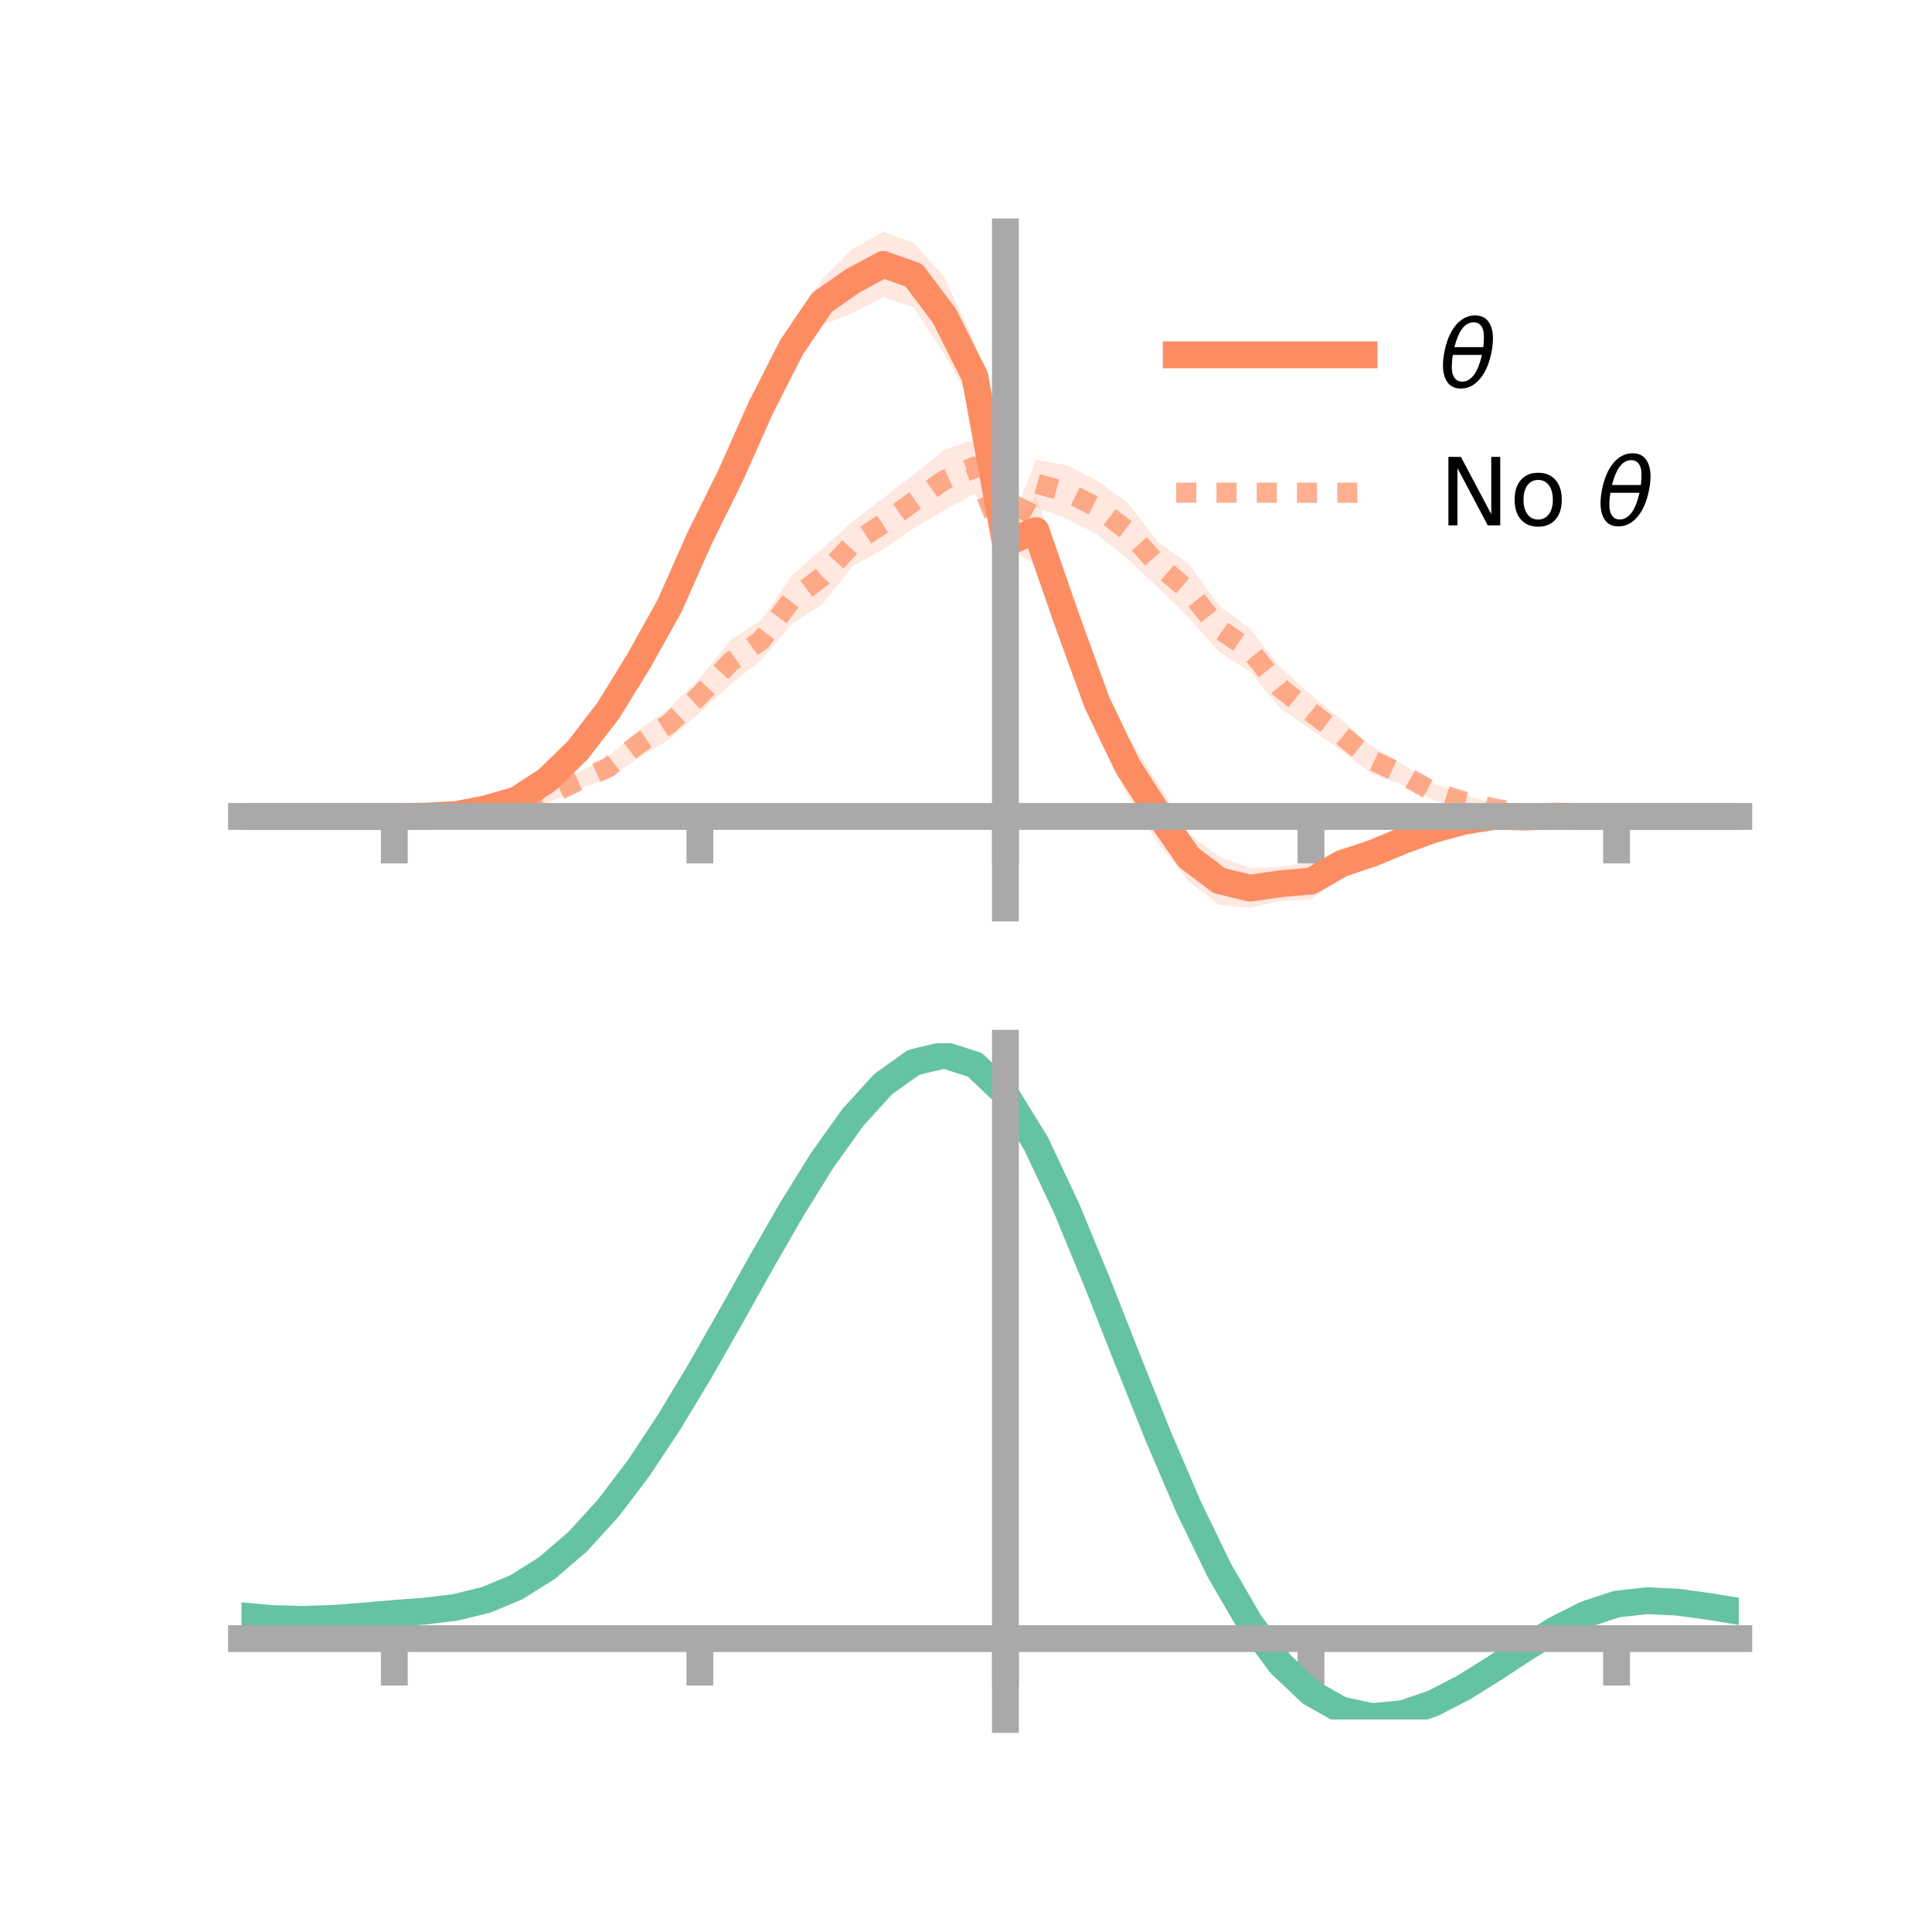 <?xml version="1.0" encoding="utf-8" standalone="no"?>
<!DOCTYPE svg PUBLIC "-//W3C//DTD SVG 1.1//EN"
  "http://www.w3.org/Graphics/SVG/1.1/DTD/svg11.dtd">
<!-- Created with matplotlib (https://matplotlib.org/) -->
<svg height="144pt" version="1.1" viewBox="0 0 144 144" width="144pt" xmlns="http://www.w3.org/2000/svg" xmlns:xlink="http://www.w3.org/1999/xlink">
 <defs>
  <style type="text/css">*{stroke-linecap:butt;stroke-linejoin:round;}</style>
 </defs>
 <g id="figure_1">
  <g id="patch_1">
   <path d="M 0 144 
L 144 144 
L 144 0 
L 0 0 
z
" style="fill:none;"/>
  </g>
  <g id="axes_1">
   <g id="patch_2">
    <path d="M 18 67.68 
L 129.6 67.68 
L 129.6 17.28 
L 18 17.28 
z
" style="fill:none;"/>
   </g>
   <g id="PolyCollection_1">
    <path clip-path="url(#p7a1df26a15)" d="M 18 60.853 
L 18 60.853 
L 20.278 60.853 
L 22.555 60.853 
L 24.833 60.853 
L 27.11 60.853 
L 29.388 60.853 
L 31.665 60.788 
L 33.943 60.595 
L 36.22 60.072 
L 38.498 59.313 
L 40.776 57.66 
L 43.053 55.155 
L 45.331 52.198 
L 47.608 48.216 
L 49.886 43.995 
L 52.163 38.637 
L 54.441 34.038 
L 56.718 28.878 
L 58.996 23.992 
L 61.273 20.839 
L 63.551 18.537 
L 65.829 17.28 
L 68.106 18.121 
L 70.384 20.654 
L 72.661 25.604 
L 74.939 40.17 
L 77.216 37.002 
L 79.494 43.329 
L 81.771 50.041 
L 84.049 54.873 
L 86.327 58.442 
L 88.604 62.144 
L 90.882 63.849 
L 93.159 64.714 
L 95.437 64.597 
L 97.714 64.309 
L 99.992 63.239 
L 102.269 62.671 
L 104.547 61.895 
L 106.824 61.106 
L 109.102 60.756 
L 111.38 60.552 
L 113.657 60.697 
L 115.935 60.712 
L 118.212 60.816 
L 120.49 60.853 
L 122.767 60.853 
L 125.045 60.853 
L 127.322 60.853 
L 129.6 60.853 
L 129.6 60.853 
L 129.6 60.853 
L 127.322 60.853 
L 125.045 60.853 
L 122.767 60.853 
L 120.49 60.853 
L 118.212 60.896 
L 115.935 60.947 
L 113.657 61.095 
L 111.38 61.145 
L 109.102 61.673 
L 106.824 62.555 
L 104.547 63.44 
L 102.269 64.55 
L 99.992 65.505 
L 97.714 67.037 
L 95.437 67.144 
L 93.159 67.68 
L 90.882 67.439 
L 88.604 65.704 
L 86.327 62.862 
L 84.049 59.363 
L 81.771 54.721 
L 79.494 48.905 
L 77.216 42.094 
L 74.939 40.805 
L 72.661 30.517 
L 70.384 26.408 
L 68.106 22.898 
L 65.829 22.138 
L 63.551 23.337 
L 61.273 24.228 
L 58.996 27.787 
L 56.718 31.85 
L 54.441 36.904 
L 52.163 41.517 
L 49.886 46.397 
L 47.608 50.34 
L 45.331 53.739 
L 43.053 56.695 
L 40.776 58.614 
L 38.498 59.935 
L 36.22 60.49 
L 33.943 60.842 
L 31.665 60.872 
L 29.388 60.853 
L 27.11 60.853 
L 24.833 60.853 
L 22.555 60.853 
L 20.278 60.853 
L 18 60.853 
z
" style="fill:#fc8d62;fill-opacity:0.2;"/>
   </g>
   <g id="PolyCollection_2">
    <path clip-path="url(#p7a1df26a15)" d="M 18 60.853 
L 18 60.853 
L 20.278 60.853 
L 22.555 60.853 
L 24.833 60.853 
L 27.11 60.853 
L 29.388 60.853 
L 31.665 60.776 
L 33.943 60.581 
L 36.22 60.193 
L 38.498 59.699 
L 40.776 58.752 
L 43.053 57.598 
L 45.331 56.406 
L 47.608 54.412 
L 49.886 52.769 
L 52.163 50.556 
L 54.441 47.705 
L 56.718 46.241 
L 58.996 42.913 
L 61.273 40.909 
L 63.551 38.865 
L 65.829 37.116 
L 68.106 35.379 
L 70.384 33.537 
L 72.661 32.752 
L 74.939 40.055 
L 77.216 34.28 
L 79.494 34.667 
L 81.771 35.829 
L 84.049 37.481 
L 86.327 40.416 
L 88.604 42.029 
L 90.882 45.153 
L 93.159 46.863 
L 95.437 49.743 
L 97.714 51.805 
L 99.992 53.654 
L 102.269 55.642 
L 104.547 56.957 
L 106.824 58.418 
L 109.102 59.191 
L 111.38 59.933 
L 113.657 60.428 
L 115.935 60.614 
L 118.212 60.803 
L 120.49 60.853 
L 122.767 60.853 
L 125.045 60.853 
L 127.322 60.853 
L 129.6 60.853 
L 129.6 60.853 
L 129.6 60.853 
L 127.322 60.853 
L 125.045 60.853 
L 122.767 60.853 
L 120.49 60.853 
L 118.212 60.903 
L 115.935 60.946 
L 113.657 60.903 
L 111.38 60.583 
L 109.102 60.275 
L 106.824 59.631 
L 104.547 58.494 
L 102.269 57.687 
L 99.992 55.954 
L 97.714 54.365 
L 95.437 52.813 
L 93.159 50.035 
L 90.882 48.621 
L 88.604 46.043 
L 86.327 43.798 
L 84.049 41.669 
L 81.771 39.805 
L 79.494 38.672 
L 77.216 37.805 
L 74.939 41.051 
L 72.661 36.786 
L 70.384 38.028 
L 68.106 39.381 
L 65.829 40.938 
L 63.551 42.191 
L 61.273 45.064 
L 58.996 46.533 
L 56.718 49.235 
L 54.441 50.991 
L 52.163 53.102 
L 49.886 55.106 
L 47.608 56.469 
L 45.331 58.012 
L 43.053 58.852 
L 40.776 59.867 
L 38.498 60.348 
L 36.22 60.673 
L 33.943 60.902 
L 31.665 60.88 
L 29.388 60.853 
L 27.11 60.853 
L 24.833 60.853 
L 22.555 60.853 
L 20.278 60.853 
L 18 60.853 
z
" style="fill:#fc8d62;fill-opacity:0.2;"/>
   </g>
   <g id="matplotlib.axis_1">
    <g id="xtick_1">
     <g id="line2d_1">
      <defs>
       <path d="M 0 0 
L 0 3.5 
" id="m73b9c99669" style="stroke:#a9a9a9;stroke-width:2;"/>
      </defs>
      <g>
       <use style="fill:#a9a9a9;stroke:#a9a9a9;stroke-width:2;" x="29.388" xlink:href="#m73b9c99669" y="60.853"/>
      </g>
     </g>
    </g>
    <g id="xtick_2">
     <g id="line2d_2">
      <g>
       <use style="fill:#a9a9a9;stroke:#a9a9a9;stroke-width:2;" x="52.163" xlink:href="#m73b9c99669" y="60.853"/>
      </g>
     </g>
    </g>
    <g id="xtick_3">
     <g id="line2d_3">
      <g>
       <use style="fill:#a9a9a9;stroke:#a9a9a9;stroke-width:2;" x="74.939" xlink:href="#m73b9c99669" y="60.853"/>
      </g>
     </g>
    </g>
    <g id="xtick_4">
     <g id="line2d_4">
      <g>
       <use style="fill:#a9a9a9;stroke:#a9a9a9;stroke-width:2;" x="97.714" xlink:href="#m73b9c99669" y="60.853"/>
      </g>
     </g>
    </g>
    <g id="xtick_5">
     <g id="line2d_5">
      <g>
       <use style="fill:#a9a9a9;stroke:#a9a9a9;stroke-width:2;" x="120.49" xlink:href="#m73b9c99669" y="60.853"/>
      </g>
     </g>
    </g>
   </g>
   <g id="matplotlib.axis_2"/>
   <g id="line2d_6">
    <path clip-path="url(#p7a1df26a15)" d="M 18 60.853 
L 20.278 60.853 
L 22.555 60.853 
L 24.833 60.853 
L 27.11 60.853 
L 29.388 60.853 
L 31.665 60.83 
L 33.943 60.718 
L 36.22 60.281 
L 38.498 59.624 
L 40.776 58.137 
L 43.053 55.925 
L 45.331 52.968 
L 47.608 49.278 
L 49.886 45.196 
L 52.163 40.077 
L 54.441 35.471 
L 56.718 30.364 
L 58.996 25.889 
L 61.273 22.533 
L 63.551 20.937 
L 65.829 19.709 
L 68.106 20.51 
L 70.384 23.531 
L 72.661 28.06 
L 74.939 40.487 
L 77.216 39.548 
L 79.494 46.117 
L 81.771 52.381 
L 84.049 57.118 
L 86.327 60.652 
L 88.604 63.924 
L 90.882 65.644 
L 93.159 66.197 
L 95.437 65.871 
L 97.714 65.673 
L 99.992 64.372 
L 102.269 63.611 
L 104.547 62.667 
L 106.824 61.831 
L 109.102 61.214 
L 111.38 60.848 
L 113.657 60.896 
L 115.935 60.83 
L 118.212 60.856 
L 120.49 60.853 
L 122.767 60.853 
L 125.045 60.853 
L 127.322 60.853 
L 129.6 60.853 
" style="fill:none;stroke:#fc8d62;stroke-linecap:square;stroke-width:2;"/>
   </g>
   <g id="line2d_7">
    <path clip-path="url(#p7a1df26a15)" d="M 18 60.853 
L 20.278 60.853 
L 22.555 60.853 
L 24.833 60.853 
L 27.11 60.853 
L 29.388 60.853 
L 31.665 60.828 
L 33.943 60.742 
L 36.22 60.433 
L 38.498 60.024 
L 40.776 59.309 
L 43.053 58.225 
L 45.331 57.209 
L 47.608 55.44 
L 49.886 53.937 
L 52.163 51.829 
L 54.441 49.348 
L 56.718 47.738 
L 58.996 44.723 
L 61.273 42.986 
L 63.551 40.528 
L 65.829 39.027 
L 68.106 37.38 
L 70.384 35.782 
L 72.661 34.769 
L 74.939 40.553 
L 77.216 36.042 
L 79.494 36.67 
L 81.771 37.817 
L 84.049 39.575 
L 86.327 42.107 
L 88.604 44.036 
L 90.882 46.887 
L 93.159 48.449 
L 95.437 51.278 
L 97.714 53.085 
L 99.992 54.804 
L 102.269 56.664 
L 104.547 57.726 
L 106.824 59.024 
L 109.102 59.733 
L 111.38 60.258 
L 113.657 60.666 
L 115.935 60.78 
L 118.212 60.853 
L 120.49 60.853 
L 122.767 60.853 
L 125.045 60.853 
L 127.322 60.853 
L 129.6 60.853 
" style="fill:none;stroke:#fc8d62;stroke-dasharray:1.5,1.5;stroke-dashoffset:0;stroke-opacity:0.7;stroke-width:1.5;"/>
   </g>
   <g id="patch_3">
    <path d="M 74.939 67.68 
L 74.939 17.28 
" style="fill:none;stroke:#a9a9a9;stroke-linecap:square;stroke-linejoin:miter;stroke-width:2;"/>
   </g>
   <g id="patch_4">
    <path d="M 129.6 67.68 
L 129.6 17.28 
" style="fill:none;"/>
   </g>
   <g id="patch_5">
    <path d="M 18 60.853 
L 129.6 60.853 
" style="fill:none;stroke:#a9a9a9;stroke-linecap:square;stroke-linejoin:miter;stroke-width:2;"/>
   </g>
   <g id="patch_6">
    <path d="M 18 17.28 
L 129.6 17.28 
" style="fill:none;"/>
   </g>
   <g id="legend_1">
    <g id="line2d_8">
     <path d="M 87.67 26.449 
L 101.67 26.449 
" style="fill:none;stroke:#fc8d62;stroke-linecap:square;stroke-width:2;"/>
    </g>
    <g id="line2d_9"/>
    <g id="text_1">
     <!-- $\theta$ -->
     <g transform="translate(107.27 28.899)scale(0.07 -0.07)">
      <defs>
       <path d="M 45.516 34.672 
L 14.453 34.672 
Q 12.359 20.062 14.5 13.875 
Q 17.188 6.25 24.469 6.25 
Q 31.781 6.25 37.359 13.922 
Q 42.234 20.656 45.516 34.672 
z
M 47.016 42.969 
Q 48.344 56.844 46.625 61.719 
Q 43.953 69.438 36.766 69.438 
Q 29.297 69.438 23.828 61.812 
Q 19.531 55.672 16.156 42.969 
z
M 38.188 76.766 
Q 49.906 76.766 54.594 66.406 
Q 59.281 56.109 55.719 37.844 
Q 52.203 19.625 43.453 9.281 
Q 34.766 -1.125 23.047 -1.125 
Q 11.281 -1.125 6.641 9.281 
Q 2 19.625 5.516 37.844 
Q 9.078 56.109 17.719 66.406 
Q 26.422 76.766 38.188 76.766 
z
" id="DejaVuSans-Oblique-952"/>
      </defs>
      <use transform="translate(0 0.234)" xlink:href="#DejaVuSans-Oblique-952"/>
     </g>
    </g>
    <g id="line2d_10">
     <path d="M 87.67 36.724 
L 101.67 36.724 
" style="fill:none;stroke:#fc8d62;stroke-dasharray:1.5,1.5;stroke-dashoffset:0;stroke-opacity:0.7;stroke-width:1.5;"/>
    </g>
    <g id="line2d_11"/>
    <g id="text_2">
     <!-- No $\theta$ -->
     <g transform="translate(107.27 39.174)scale(0.07 -0.07)">
      <defs>
       <path d="M 9.812 72.906 
L 23.094 72.906 
L 55.422 11.922 
L 55.422 72.906 
L 64.984 72.906 
L 64.984 0 
L 51.703 0 
L 19.391 60.984 
L 19.391 0 
L 9.812 0 
z
" id="DejaVuSans-78"/>
       <path d="M 30.609 48.391 
Q 23.391 48.391 19.188 42.75 
Q 14.984 37.109 14.984 27.297 
Q 14.984 17.484 19.156 11.844 
Q 23.344 6.203 30.609 6.203 
Q 37.797 6.203 41.984 11.859 
Q 46.188 17.531 46.188 27.297 
Q 46.188 37.016 41.984 42.703 
Q 37.797 48.391 30.609 48.391 
z
M 30.609 56 
Q 42.328 56 49.016 48.375 
Q 55.719 40.766 55.719 27.297 
Q 55.719 13.875 49.016 6.219 
Q 42.328 -1.422 30.609 -1.422 
Q 18.844 -1.422 12.172 6.219 
Q 5.516 13.875 5.516 27.297 
Q 5.516 40.766 12.172 48.375 
Q 18.844 56 30.609 56 
z
" id="DejaVuSans-111"/>
       <path id="DejaVuSans-32"/>
      </defs>
      <use transform="translate(0 0.234)" xlink:href="#DejaVuSans-78"/>
      <use transform="translate(74.805 0.234)" xlink:href="#DejaVuSans-111"/>
      <use transform="translate(135.986 0.234)" xlink:href="#DejaVuSans-32"/>
      <use transform="translate(167.773 0.234)" xlink:href="#DejaVuSans-Oblique-952"/>
     </g>
    </g>
   </g>
  </g>
  <g id="axes_2">
   <g id="patch_7">
    <path d="M 18 128.16 
L 129.6 128.16 
L 129.6 77.76 
L 18 77.76 
z
" style="fill:none;"/>
   </g>
   <g id="PolyCollection_3">
    <path clip-path="url(#pe94b3b2efc)" d="M 18 120.467 
L 18 120.39 
L 20.278 120.61 
L 22.555 120.672 
L 24.833 120.587 
L 27.11 120.403 
L 29.388 120.198 
L 31.665 120.024 
L 33.943 119.738 
L 36.22 119.18 
L 38.498 118.221 
L 40.776 116.771 
L 43.053 114.777 
L 45.331 112.232 
L 47.608 109.167 
L 49.886 105.651 
L 52.163 101.784 
L 54.441 97.698 
L 56.718 93.545 
L 58.996 89.501 
L 61.273 85.755 
L 63.551 82.506 
L 65.829 79.956 
L 68.106 78.309 
L 70.384 77.76 
L 72.661 78.5 
L 74.939 80.698 
L 77.216 84.444 
L 79.494 89.335 
L 81.771 94.922 
L 84.049 100.785 
L 86.327 106.56 
L 88.604 111.944 
L 90.882 116.705 
L 93.159 120.677 
L 95.437 123.767 
L 97.714 125.945 
L 99.992 127.239 
L 102.269 127.726 
L 104.547 127.52 
L 106.824 126.76 
L 109.102 125.6 
L 111.38 124.205 
L 113.657 122.737 
L 115.935 121.357 
L 118.212 120.22 
L 120.49 119.477 
L 122.767 119.224 
L 125.045 119.341 
L 127.322 119.663 
L 129.6 120.05 
L 129.6 120.153 
L 129.6 120.153 
L 127.322 119.793 
L 125.045 119.492 
L 122.767 119.388 
L 120.49 119.648 
L 118.212 120.4 
L 115.935 121.562 
L 113.657 122.983 
L 111.38 124.501 
L 109.102 125.945 
L 106.824 127.145 
L 104.547 127.935 
L 102.269 128.16 
L 99.992 127.688 
L 97.714 126.415 
L 95.437 124.279 
L 93.159 121.26 
L 90.882 117.391 
L 88.604 112.762 
L 86.327 107.528 
L 84.049 101.912 
L 81.771 96.208 
L 79.494 90.769 
L 77.216 86.006 
L 74.939 82.361 
L 72.661 80.228 
L 70.384 79.515 
L 68.106 80.05 
L 65.829 81.646 
L 63.551 84.108 
L 61.273 87.237 
L 58.996 90.838 
L 56.718 94.717 
L 54.441 98.695 
L 52.163 102.605 
L 49.886 106.302 
L 47.608 109.664 
L 45.331 112.598 
L 43.053 115.042 
L 40.776 116.967 
L 38.498 118.38 
L 36.22 119.321 
L 33.943 119.869 
L 31.665 120.145 
L 29.388 120.308 
L 27.11 120.497 
L 24.833 120.662 
L 22.555 120.731 
L 20.278 120.668 
L 18 120.467 
z
" style="fill:#66c2a5;fill-opacity:0.2;"/>
   </g>
   <g id="matplotlib.axis_3">
    <g id="xtick_6">
     <g id="line2d_12">
      <g>
       <use style="fill:#a9a9a9;stroke:#a9a9a9;stroke-width:2;" x="29.388" xlink:href="#m73b9c99669" y="122.131"/>
      </g>
     </g>
    </g>
    <g id="xtick_7">
     <g id="line2d_13">
      <g>
       <use style="fill:#a9a9a9;stroke:#a9a9a9;stroke-width:2;" x="52.163" xlink:href="#m73b9c99669" y="122.131"/>
      </g>
     </g>
    </g>
    <g id="xtick_8">
     <g id="line2d_14">
      <g>
       <use style="fill:#a9a9a9;stroke:#a9a9a9;stroke-width:2;" x="74.939" xlink:href="#m73b9c99669" y="122.131"/>
      </g>
     </g>
    </g>
    <g id="xtick_9">
     <g id="line2d_15">
      <g>
       <use style="fill:#a9a9a9;stroke:#a9a9a9;stroke-width:2;" x="97.714" xlink:href="#m73b9c99669" y="122.131"/>
      </g>
     </g>
    </g>
    <g id="xtick_10">
     <g id="line2d_16">
      <g>
       <use style="fill:#a9a9a9;stroke:#a9a9a9;stroke-width:2;" x="120.49" xlink:href="#m73b9c99669" y="122.131"/>
      </g>
     </g>
    </g>
   </g>
   <g id="matplotlib.axis_4"/>
   <g id="line2d_17">
    <path clip-path="url(#pe94b3b2efc)" d="M 18 120.428 
L 20.278 120.639 
L 22.555 120.702 
L 24.833 120.624 
L 27.11 120.45 
L 29.388 120.253 
L 31.665 120.084 
L 33.943 119.804 
L 36.22 119.251 
L 38.498 118.301 
L 40.776 116.869 
L 43.053 114.91 
L 45.331 112.415 
L 47.608 109.415 
L 49.886 105.976 
L 52.163 102.195 
L 54.441 98.196 
L 56.718 94.131 
L 58.996 90.169 
L 61.273 86.496 
L 63.551 83.307 
L 65.829 80.801 
L 68.106 79.179 
L 70.384 78.637 
L 72.661 79.364 
L 74.939 81.53 
L 77.216 85.225 
L 79.494 90.052 
L 81.771 95.565 
L 84.049 101.349 
L 86.327 107.044 
L 88.604 112.353 
L 90.882 117.048 
L 93.159 120.969 
L 95.437 124.023 
L 97.714 126.18 
L 99.992 127.463 
L 102.269 127.943 
L 104.547 127.727 
L 106.824 126.952 
L 109.102 125.773 
L 111.38 124.353 
L 113.657 122.86 
L 115.935 121.46 
L 118.212 120.31 
L 120.49 119.562 
L 122.767 119.306 
L 125.045 119.416 
L 127.322 119.728 
L 129.6 120.101 
" style="fill:none;stroke:#66c2a5;stroke-linecap:square;stroke-width:2;"/>
   </g>
   <g id="patch_8">
    <path d="M 74.939 128.16 
L 74.939 77.76 
" style="fill:none;stroke:#a9a9a9;stroke-linecap:square;stroke-linejoin:miter;stroke-width:2;"/>
   </g>
   <g id="patch_9">
    <path d="M 129.6 128.16 
L 129.6 77.76 
" style="fill:none;"/>
   </g>
   <g id="patch_10">
    <path d="M 18 122.131 
L 129.6 122.131 
" style="fill:none;stroke:#a9a9a9;stroke-linecap:square;stroke-linejoin:miter;stroke-width:2;"/>
   </g>
   <g id="patch_11">
    <path d="M 18 77.76 
L 129.6 77.76 
" style="fill:none;"/>
   </g>
  </g>
 </g>
 <defs>
  <clipPath id="p7a1df26a15">
   <rect height="50.4" width="111.6" x="18" y="17.28"/>
  </clipPath>
  <clipPath id="pe94b3b2efc">
   <rect height="50.4" width="111.6" x="18" y="77.76"/>
  </clipPath>
 </defs>
</svg>
